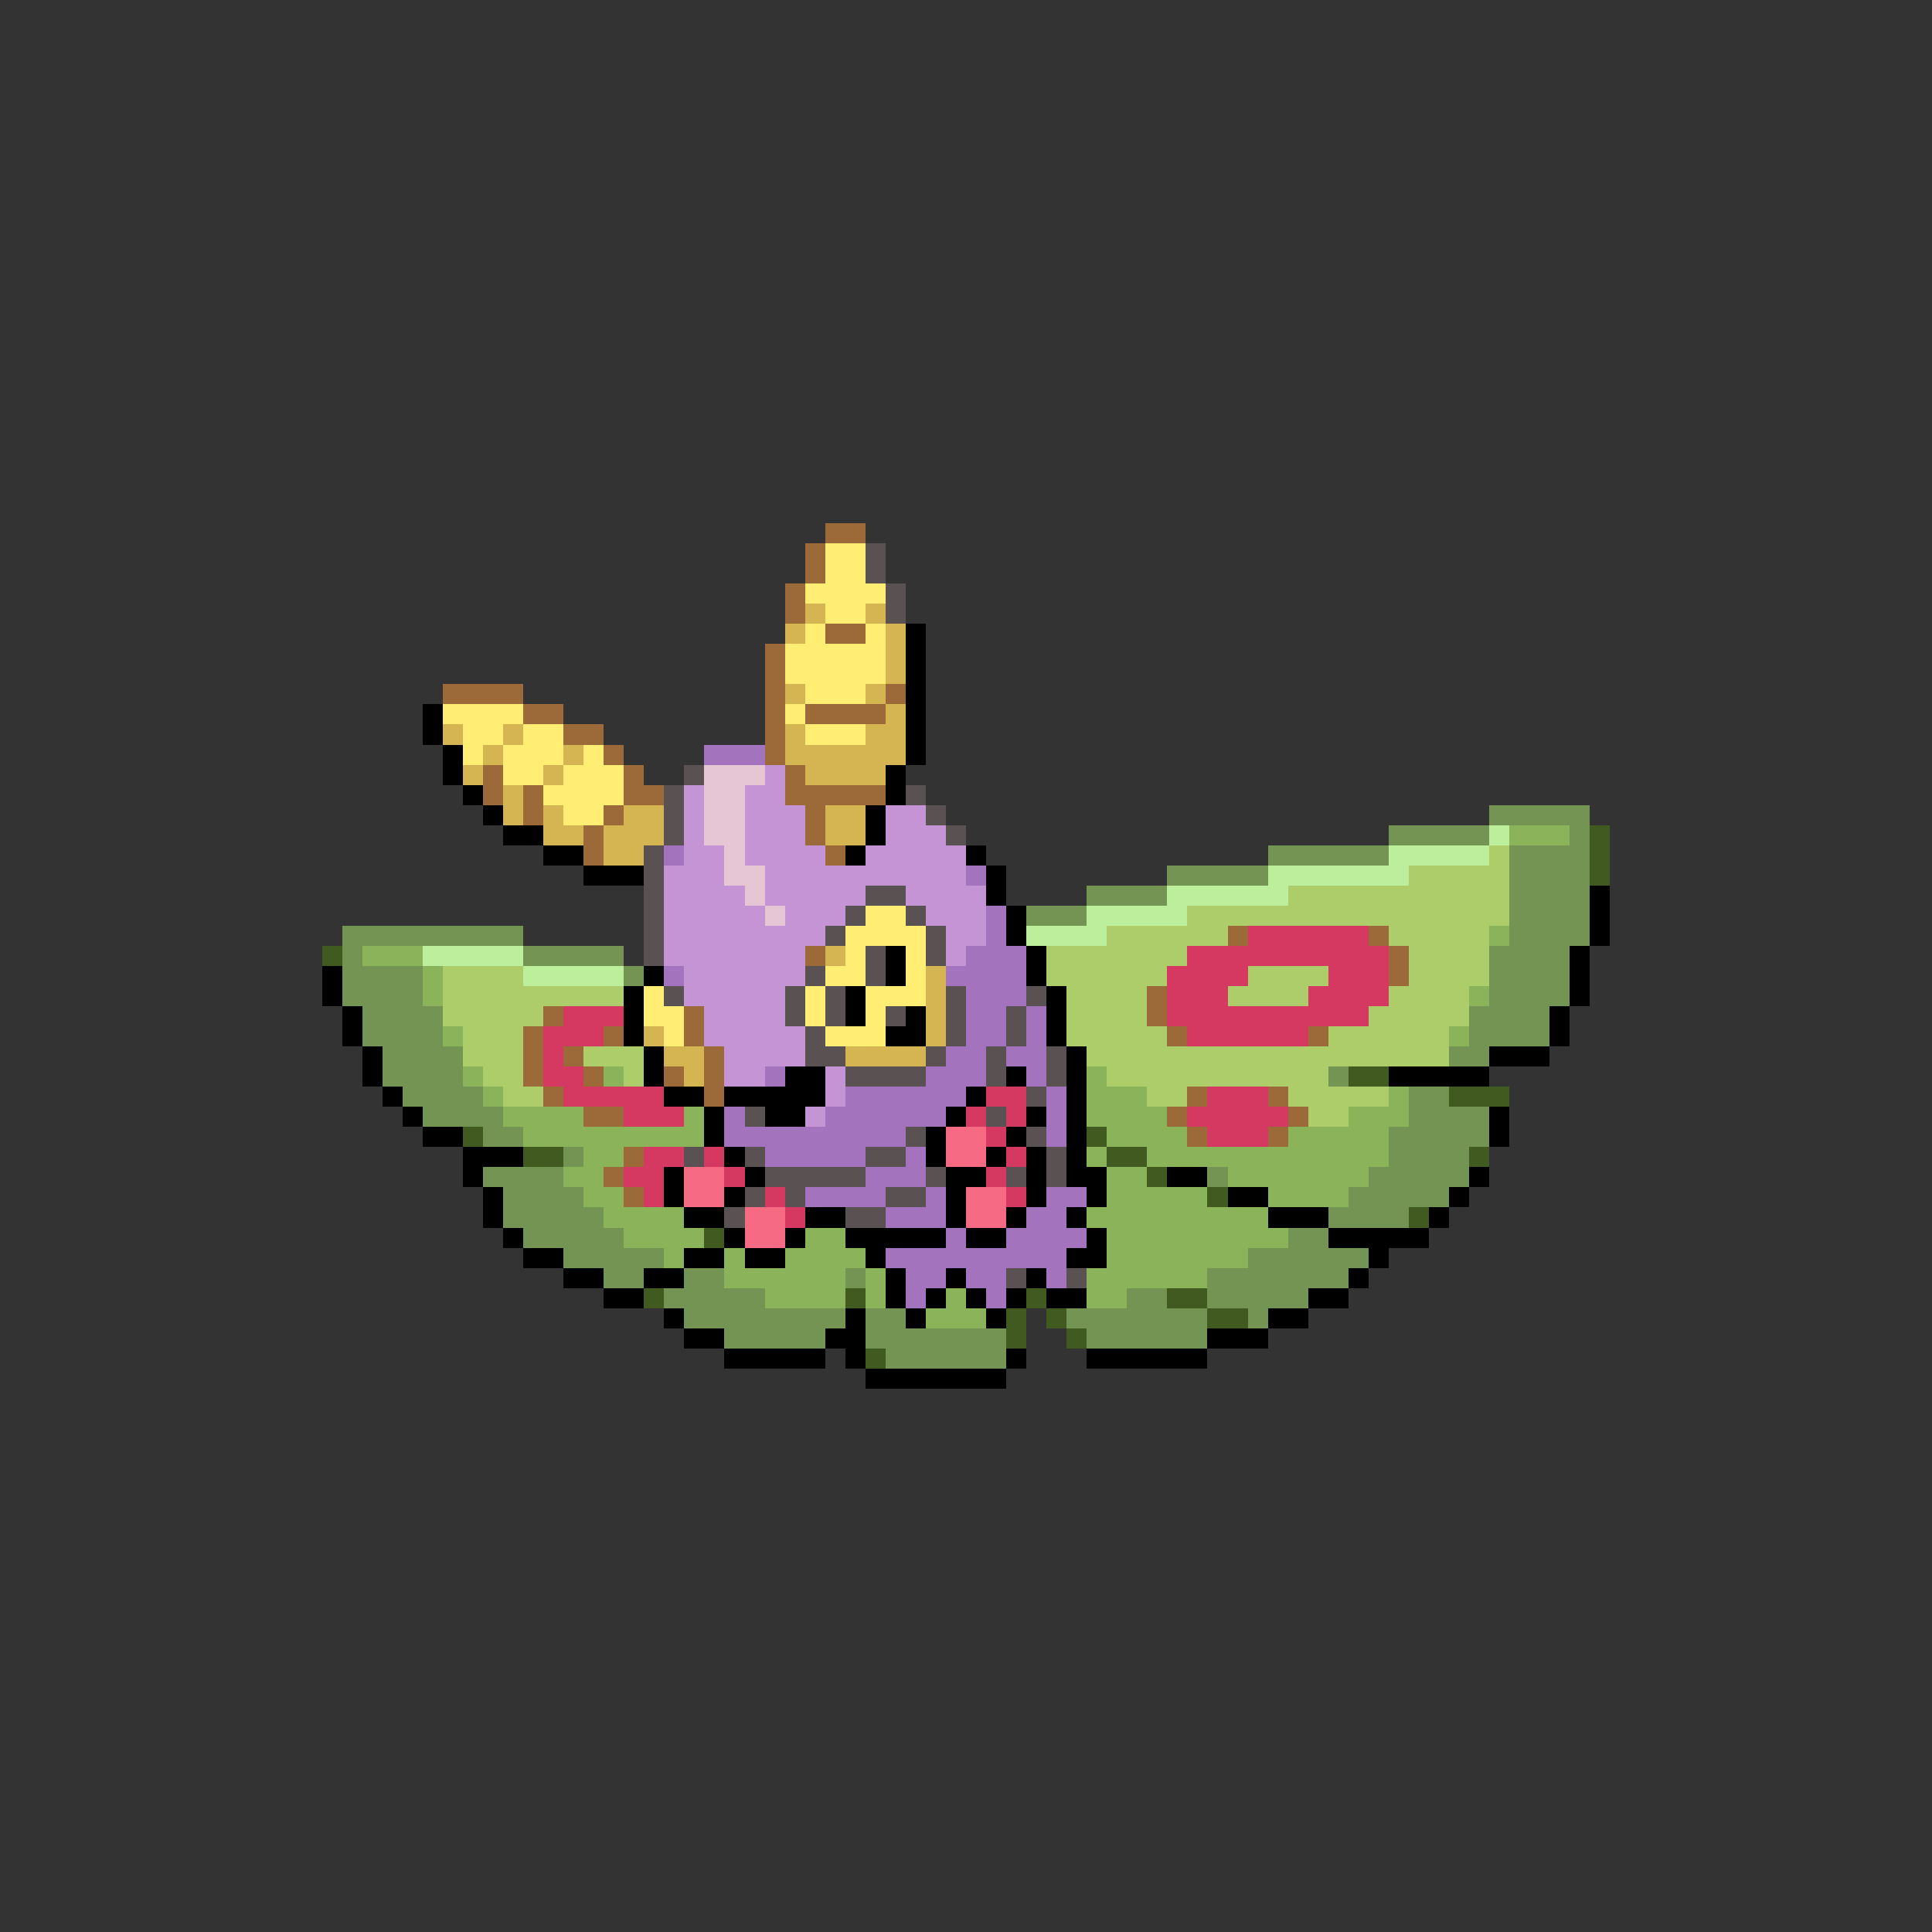 <svg xmlns="http://www.w3.org/2000/svg" viewBox="0 -0.5 96 96" shape-rendering="crispEdges">
<rect x="0" y="-0.5" width="96" height="96" fill="#333333" stroke="none"/>
<path stroke="#9c6a39" d="M41 26h2M40 27h1M40 28h1M39 29h1M39 30h1M41 31h2M38 32h1M38 33h1M22 34h4M38 34h1M44 34h1M26 35h2M38 35h1M40 35h4M28 36h2M38 36h1M30 37h1M38 37h1M24 38h1M31 38h1M39 38h1M24 39h1M26 39h1M31 39h2M39 39h5M26 40h1M30 40h1M40 40h1M29 41h1M40 41h1M29 42h1M41 42h1M61 46h1M68 46h1M40 47h1M69 47h1M69 48h1M57 49h1M27 50h1M34 50h1M57 50h1M26 51h1M30 51h1M34 51h1M58 51h1M65 51h1M26 52h1M28 52h1M35 52h1M26 53h1M29 53h1M33 53h1M35 53h1M27 54h1M35 54h1M59 54h1M63 54h1M29 55h2M58 55h1M64 55h1M59 56h1M63 56h1M31 57h1M30 58h1M31 59h1" />
<path stroke="#ffee73" d="M41 27h2M41 28h2M40 29h4M41 30h2M40 31h1M43 31h1M39 32h5M39 33h5M40 34h3M22 35h4M39 35h1M23 36h2M26 36h2M40 36h3M23 37h1M25 37h3M29 37h1M25 38h2M28 38h3M27 39h4M28 40h2M43 45h2M42 46h4M42 47h1M45 47h1M41 48h2M45 48h1M32 49h1M40 49h1M43 49h3M32 50h2M40 50h1M43 50h1M33 51h1M41 51h3" />
<path stroke="#5a5252" d="M43 27h1M43 28h1M44 29h1M44 30h1M34 38h1M33 39h1M45 39h1M33 40h1M46 40h1M33 41h1M47 41h1M32 42h1M32 43h1M32 44h1M43 44h2M32 45h1M42 45h1M45 45h1M32 46h1M41 46h1M46 46h1M32 47h1M43 47h1M46 47h1M40 48h1M43 48h1M33 49h1M39 49h1M41 49h1M47 49h1M51 49h1M39 50h1M41 50h1M44 50h1M47 50h1M50 50h1M40 51h1M47 51h1M50 51h1M40 52h2M46 52h1M49 52h1M52 52h1M42 53h4M49 53h1M52 53h1M51 54h1M37 55h1M49 55h1M45 56h1M51 56h1M34 57h1M37 57h1M43 57h2M52 57h1M38 58h5M46 58h1M50 58h1M52 58h1M37 59h1M39 59h1M44 59h2M36 60h1M42 60h2M50 63h1M53 63h1" />
<path stroke="#d5b452" d="M40 30h1M43 30h1M39 31h1M44 31h1M44 32h1M44 33h1M39 34h1M43 34h1M44 35h1M22 36h1M25 36h1M39 36h1M43 36h2M24 37h1M28 37h1M39 37h6M23 38h1M27 38h1M40 38h4M25 39h1M25 40h1M27 40h1M31 40h2M41 40h2M27 41h2M30 41h3M41 41h2M30 42h2M41 47h1M46 48h1M46 49h1M46 50h1M32 51h1M46 51h1M33 52h2M42 52h4M34 53h1" />
<path stroke="#000000" d="M45 31h1M45 32h1M45 33h1M45 34h1M21 35h1M45 35h1M21 36h1M45 36h1M22 37h1M45 37h1M22 38h1M44 38h1M23 39h1M44 39h1M24 40h1M43 40h1M25 41h2M43 41h1M27 42h2M42 42h1M48 42h1M29 43h3M49 43h1M49 44h1M79 44h1M50 45h1M79 45h1M50 46h1M79 46h1M44 47h1M51 47h1M78 47h1M16 48h1M32 48h1M44 48h1M51 48h1M78 48h1M16 49h1M31 49h1M42 49h1M52 49h1M78 49h1M17 50h1M31 50h1M42 50h1M45 50h1M52 50h1M77 50h1M17 51h1M31 51h1M44 51h2M52 51h1M77 51h1M18 52h1M32 52h1M53 52h1M74 52h3M18 53h1M32 53h1M39 53h2M50 53h1M53 53h1M69 53h5M19 54h1M33 54h2M36 54h5M48 54h1M53 54h1M20 55h1M35 55h1M38 55h2M47 55h1M51 55h1M53 55h1M74 55h1M21 56h2M35 56h1M46 56h1M50 56h1M53 56h1M74 56h1M23 57h3M36 57h1M46 57h1M49 57h1M51 57h1M53 57h1M23 58h1M33 58h1M37 58h1M47 58h2M51 58h1M53 58h2M58 58h2M73 58h1M24 59h1M33 59h1M36 59h1M47 59h1M51 59h1M54 59h1M61 59h2M72 59h1M24 60h1M34 60h2M40 60h2M47 60h1M50 60h1M53 60h1M63 60h3M71 60h1M25 61h1M36 61h1M39 61h1M42 61h5M48 61h2M54 61h1M66 61h5M26 62h2M34 62h2M37 62h2M43 62h1M53 62h2M68 62h1M28 63h2M32 63h2M44 63h1M47 63h1M51 63h1M67 63h1M30 64h2M44 64h1M46 64h1M48 64h1M50 64h1M52 64h2M65 64h2M33 65h1M42 65h1M45 65h1M49 65h1M63 65h2M34 66h2M41 66h2M60 66h3M36 67h5M42 67h1M50 67h1M54 67h6M43 68h7" />
<path stroke="#a473bd" d="M35 37h3M33 42h1M48 43h1M49 45h1M49 46h1M48 47h3M33 48h1M47 48h4M48 49h3M48 50h2M51 50h1M48 51h2M51 51h1M47 52h2M50 52h2M38 53h1M46 53h3M51 53h1M42 54h6M52 54h1M36 55h1M41 55h6M52 55h1M36 56h9M52 56h1M38 57h5M45 57h1M43 58h3M40 59h4M46 59h1M52 59h2M44 60h3M51 60h2M47 61h1M50 61h4M44 62h9M45 63h2M48 63h2M52 63h1M45 64h1M49 64h1" />
<path stroke="#e6c5d5" d="M35 38h3M35 39h2M35 40h2M35 41h2M36 42h1M36 43h2M37 44h1M38 45h1" />
<path stroke="#c594d5" d="M38 38h1M34 39h1M37 39h2M34 40h1M37 40h3M44 40h2M34 41h1M37 41h3M44 41h3M34 42h2M37 42h4M43 42h5M33 43h3M38 43h10M33 44h4M38 44h5M45 44h4M33 45h5M39 45h3M46 45h3M33 46h8M47 46h2M33 47h7M47 47h1M34 48h6M34 49h5M35 50h4M35 51h5M36 52h4M36 53h2M41 53h1M41 54h1M40 55h1" />
<path stroke="#739452" d="M74 40h5M69 41h5M78 41h1M63 42h6M75 42h4M58 43h5M75 43h4M54 44h4M75 44h4M51 45h3M75 45h4M17 46h9M75 46h4M17 47h1M26 47h5M74 47h4M17 48h4M31 48h1M74 48h4M17 49h4M74 49h4M18 50h4M73 50h4M18 51h4M73 51h4M19 52h4M72 52h2M19 53h4M66 53h1M20 54h4M70 54h2M21 55h4M70 55h4M24 56h2M69 56h5M28 57h1M69 57h4M24 58h4M60 58h1M68 58h5M25 59h4M67 59h5M25 60h5M66 60h4M26 61h5M64 61h2M28 62h5M62 62h6M30 63h2M34 63h2M42 63h1M60 63h7M33 64h5M56 64h2M60 64h5M34 65h8M43 65h2M53 65h7M62 65h1M36 66h5M43 66h7M54 66h6M44 67h6" />
<path stroke="#bdee9c" d="M74 41h1M69 42h5M63 43h7M58 44h6M54 45h5M51 46h4M21 47h5M26 48h5" />
<path stroke="#8bb45a" d="M75 41h3M74 46h1M18 47h3M21 48h1M21 49h1M73 49h1M22 51h1M72 51h1M23 53h1M30 53h1M54 53h1M24 54h1M54 54h3M69 54h1M25 55h4M34 55h1M54 55h4M67 55h3M26 56h9M55 56h4M64 56h5M29 57h2M54 57h1M57 57h12M28 58h2M55 58h2M61 58h7M29 59h2M55 59h5M63 59h4M30 60h4M54 60h9M31 61h4M40 61h2M55 61h9M33 62h1M36 62h1M39 62h4M55 62h7M36 63h6M43 63h1M54 63h6M38 64h4M43 64h1M47 64h1M54 64h2M46 65h3" />
<path stroke="#415a20" d="M79 41h1M79 42h1M79 43h1M16 47h1M67 53h2M72 54h3M23 56h1M54 56h1M26 57h2M55 57h2M73 57h1M57 58h1M60 59h1M70 60h1M35 61h1M32 64h1M42 64h1M51 64h1M58 64h2M50 65h1M52 65h1M60 65h2M50 66h1M53 66h1M43 67h1" />
<path stroke="#accd6a" d="M74 42h1M70 43h5M64 44h11M59 45h16M55 46h6M69 46h5M52 47h7M70 47h4M22 48h4M52 48h6M62 48h4M70 48h4M22 49h9M53 49h4M61 49h4M69 49h4M22 50h5M53 50h4M68 50h5M23 51h3M53 51h5M66 51h6M23 52h3M29 52h3M54 52h18M24 53h2M31 53h1M55 53h11M25 54h2M57 54h2M64 54h5M65 55h2" />
<path stroke="#d53962" d="M62 46h6M59 47h10M58 48h4M66 48h3M58 49h3M65 49h4M28 50h3M58 50h10M27 51h3M59 51h6M27 52h1M27 53h2M28 54h5M49 54h2M60 54h3M31 55h3M48 55h1M50 55h1M59 55h5M49 56h1M60 56h3M32 57h2M35 57h1M50 57h1M31 58h2M36 58h1M49 58h1M32 59h1M38 59h1M50 59h1M39 60h1" />
<path stroke="#f66a83" d="M47 56h2M47 57h2M34 58h2M34 59h2M48 59h2M37 60h2M48 60h2M37 61h2" />
</svg>